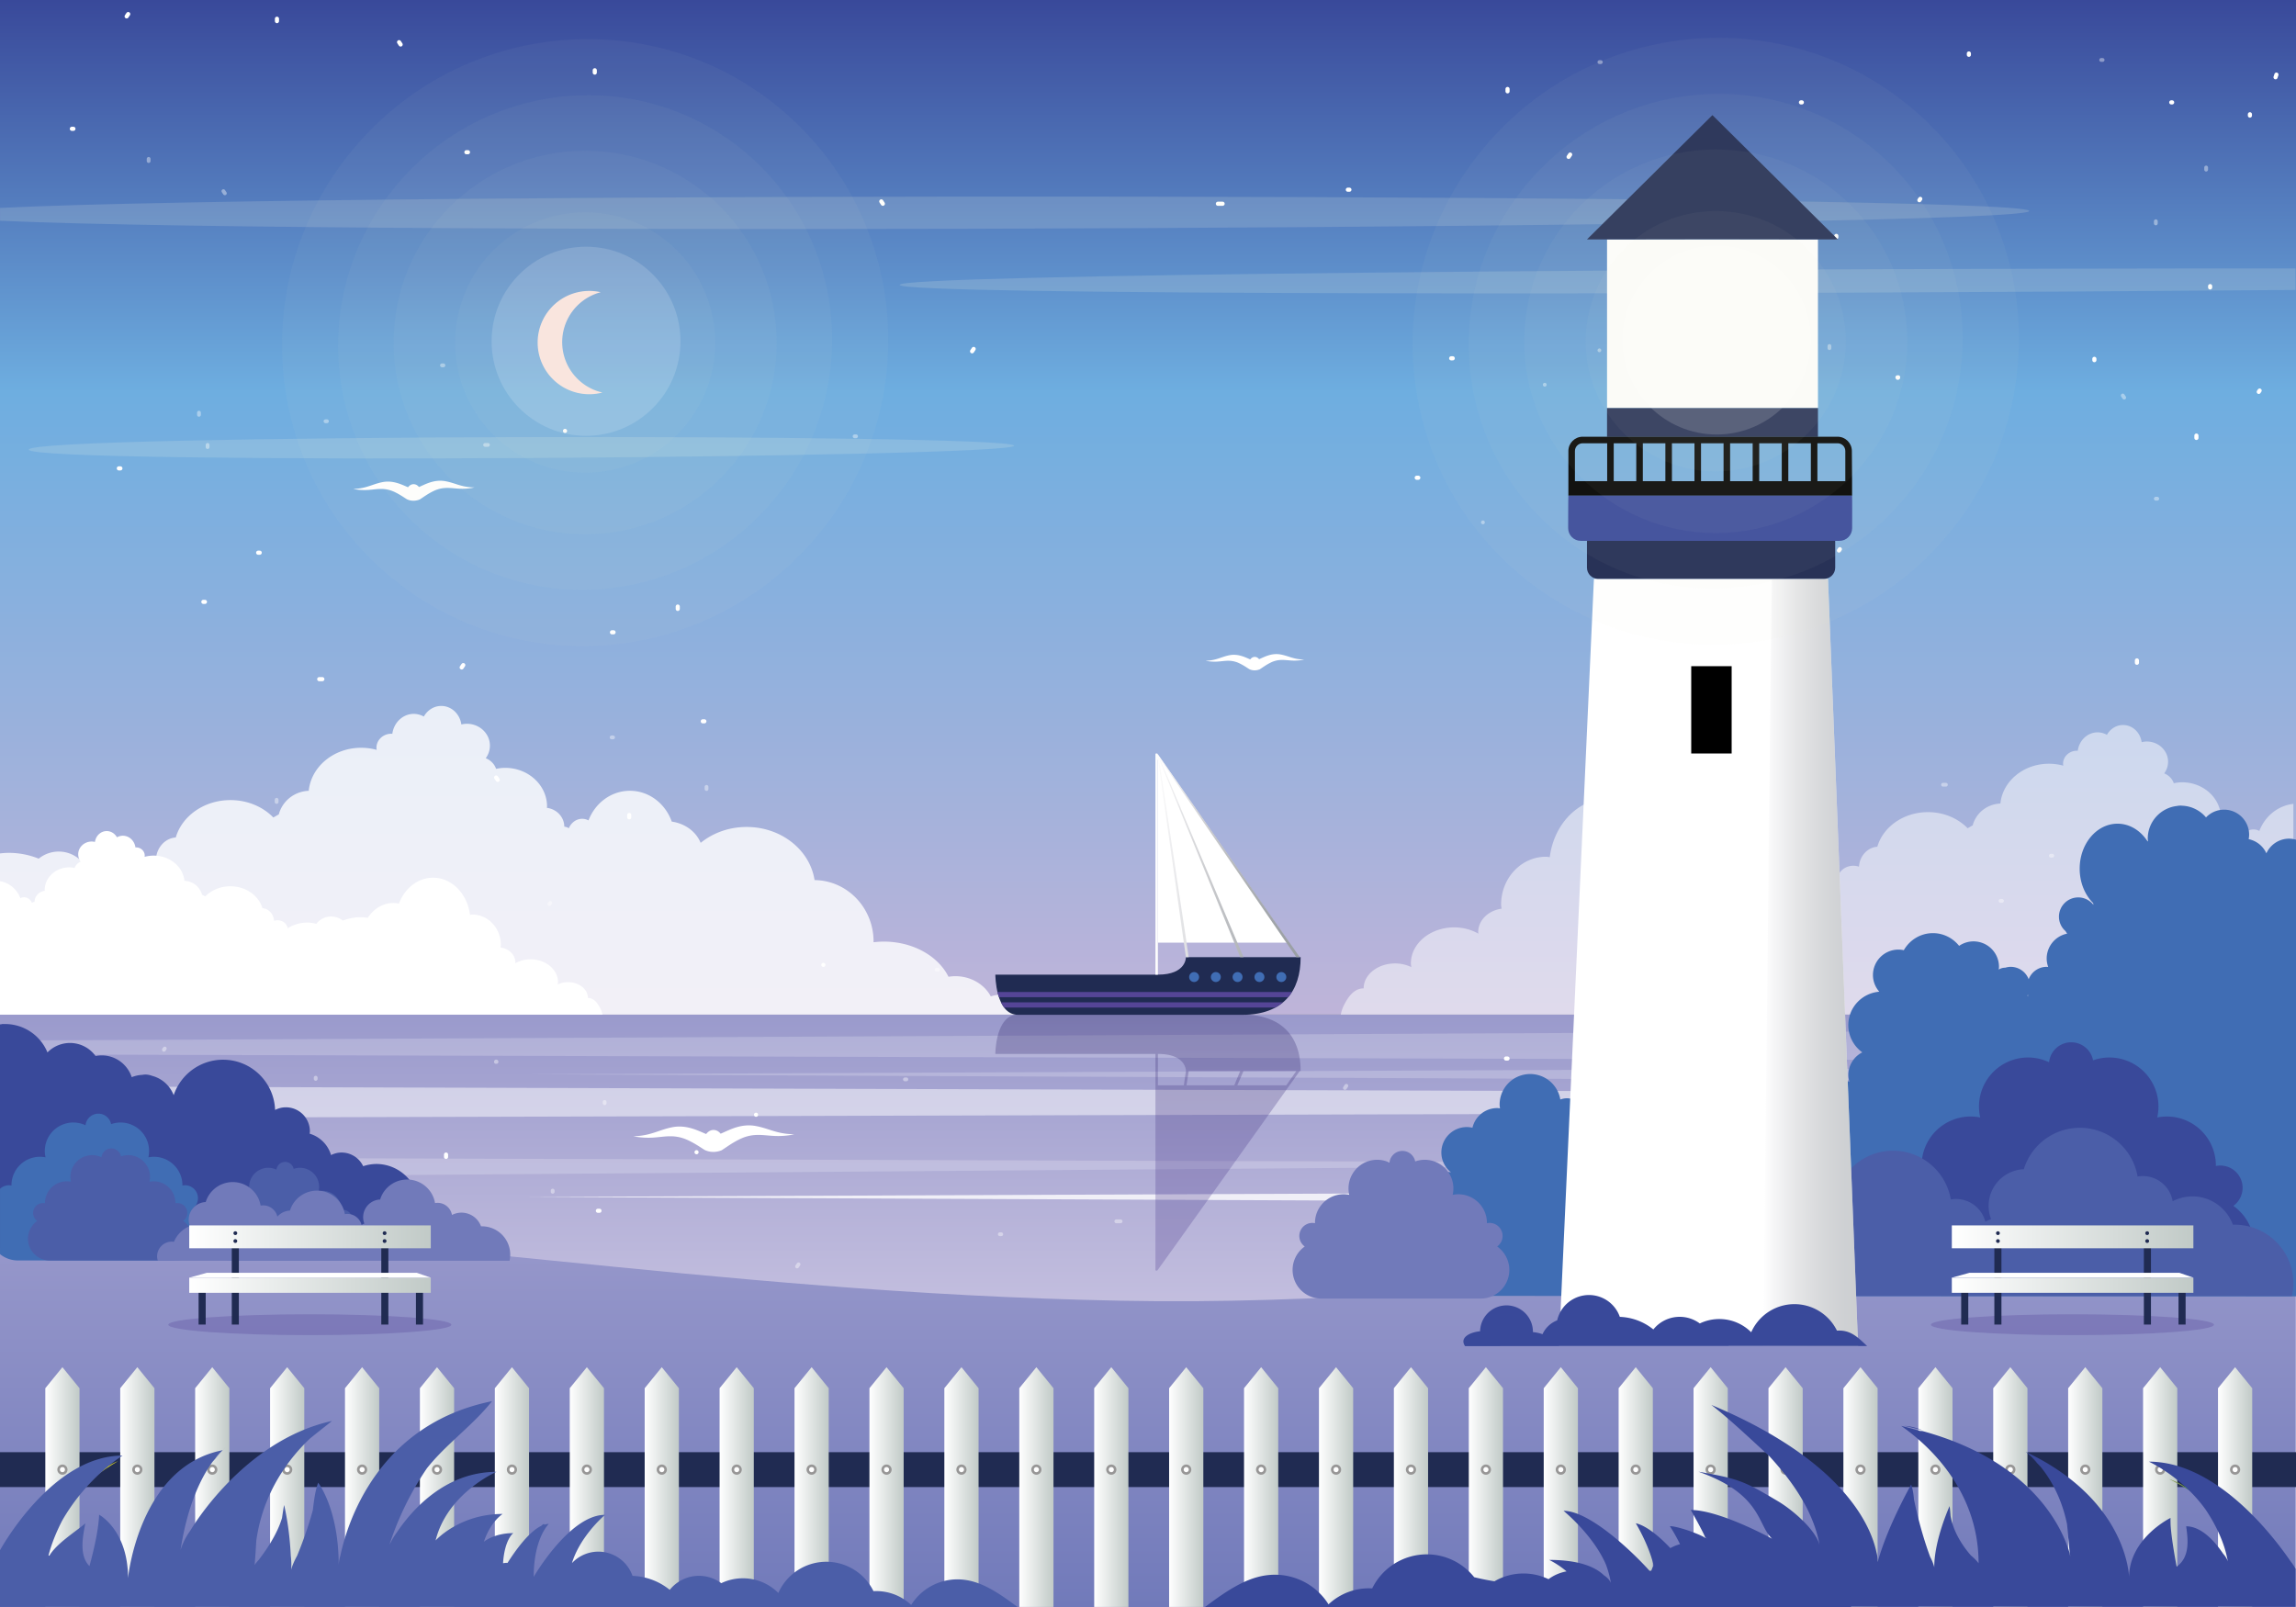<svg version="1.1" id="Layer" xmlns="http://www.w3.org/2000/svg" x="0" y="0" viewBox="0 0 335.986 235.19" enable-background="new 0 0 335.986 235.19" xml:space="preserve"><rect x="0" y="0" width="335.986" height="235.19" fill="#808080" stroke="none"/><switch><g><linearGradient id="SVGID_1_" gradientUnits="userSpaceOnUse" x1="168.204" y1="216.373" x2="168.204" y2="129.669" gradientTransform="rotate(180 168.177 182.43)"><stop offset="0" stop-color="#9a9acc"/><stop offset="1" stop-color="#eee4f2"/></linearGradient><path fill-rule="evenodd" clip-rule="evenodd" fill="url(#SVGID_1_)" d="M-.053 148.486h336.407v86.703H-.053z"/><linearGradient id="SVGID_2_" gradientUnits="userSpaceOnUse" x1="168.15" y1="148.486" x2="168.15" y2="0"><stop offset="0" stop-color="#bfb4d9"/><stop offset=".613" stop-color="#6eaee0"/><stop offset="1" stop-color="#39499a"/></linearGradient><path fill-rule="evenodd" clip-rule="evenodd" fill="url(#SVGID_2_)" d="M-.053 0h336.407v148.486H-.053z"/><g fill="none" stroke="#FFF" stroke-linecap="round" stroke-linejoin="round" stroke-miterlimit="10"><path d="M288.116 8.018v-.193m-7.112 21.281l-.129.193m-17.201-14.316h-.129m5.173 19.733v-.193m8.946 20.707c-.011.094.121.087.106-.006m-17.329-6.578v.193m8.665 31.729l.129-.193m37.245-27.666v-.193m24.055 4.836l.129-.193m-7.242-15.284v.193m5.819-25.151v-.193m3.751-5.417l.129-.387m3.233 7.739v-.193m-18.493-3.483h-.129m3.681 49.11v-.343m-8.706 33.247v-.343m-7.79 60.666h-.229m-18.558 8.911h.229m-7.331-12.682h.458m44.218 0v-.343m1.375 5.142v.343m-3.895 35.302l-.229-.343m12.142 5.142v.343M220.606 154.92h-.229m23.827-55.867v-.343m15.121 8.226h-.229M229.77 22.621l-.229.343m-8.935-9.597v-.343m-8.019 39.416h-.229m-5.04 17.48h.229m-29.326-40.101h.687m18.558-2.057h-.229m-54.986 23.65l.229-.343m-13.517-21.593l.229.343M99.179 89.114v-.343m-9.393 3.77h-.229m13.288 13.024h.229m-10.997 14.053v-.343m9.851 49.355c-.189 0-.189 0 0 0m8.706-5.484c-.189 0-.189 0 0 0m9.852-21.935c0-.283 0-.283 0 0m-18.787 73.347h.229m-14.433-37.359h.229m-22.453-7.883v-.343M21.741 214.9h.229m-8.706-25.705v-.343m-8.019 8.569v.343m13.288-36.332l-.229-.343m-5.04-16.108h-.229m33.679-45.585h.458m20.39-1.714l.229-.343m4.812 16.452l.229.343M29.76 88.085h.229m7.789-7.197h.229M17.388 68.549h.229m65.066-5.484c0-.283 0-.283 0 0M68.25 22.278h.229m18.557-11.996v.343M58.398 6.17l.229.343M40.528 3.085v-.343M10.744 18.851h-.229m8.018-16.452l.229-.343" stroke-width=".606"/><path d="M63.062 198.764v.178m6.532-19.544l.119-.178m15.795 13.148h.119m-4.75-18.122v.178m-8.216-19.017c.01-.087-.111-.08-.097.005m15.913 6.041v-.178m-7.957-29.138l-.119.178m-34.204 25.407v.178m-22.09-4.442l-.119.178m6.651 14.036v-.178m-5.344 23.097v.178m-3.445 4.975l-.119.355m-2.968-7.107v.178m16.983 3.198h.119m-3.381-45.101v.315m7.995-30.532v.315m7.154-55.712h.21m17.043-8.184h-.21m6.732 11.646h-.421m-40.607 0v.315m-1.263-4.721v-.315m3.577-32.42l.21.315m-11.151-4.722v-.315M125.06 63.856h.21m-21.881 51.306v.315m-13.887-7.555h.21m26.932 77.431l.21-.315m8.206 8.814v.315m7.364-36.198h.21m4.629-16.053h-.21m26.931 36.827h-.631m-17.042 1.889h.21m50.496-21.719l-.21.315m12.413 19.83l-.21-.315m27.563-54.453v.315m8.626-3.463h.21m-12.203-11.961h-.21m10.099-12.905v.315m-9.047-45.325c.173 0 .173 0 0 0m-7.995 5.036c.173 0 .173 0 0 0m-9.048 20.145c0 .259 0 .259 0 0m17.253-67.359h-.21m13.255 34.309h-.21m20.619 7.239v.315m39.976-42.178h-.21m7.995 23.607v.315m7.364-7.869v-.315m-12.203 33.365l.21.315m4.629 14.793h.21m-30.929 41.863h-.421m-18.725 1.574l-.21.315m-4.419-15.109l-.21-.315m39.555 23.922h-.21m-7.154 6.61h-.21m18.936 11.331h-.21m-59.755 5.037c0 .259 0 .259 0 0m13.256 37.456h-.21m-17.043 11.017v-.315m26.3 4.092l-.21-.315m16.621 3.147v.315m27.352-14.793h.21m-7.363 15.108l-.21.315" opacity=".4" stroke-width=".556"/></g><g opacity=".5"><path opacity=".3" d="M148.384 65.204c1.524 1.805-144.148 2.868-144.18.602-.032-2.266 142.657-2.407 144.18-.602zM.005 30.433v1.875c50.443 2.297 298.315 1.046 296.942-1.451-1.372-2.495-246.786-2.89-296.942-.424zm335.917 8.852c-89.143-.019-204.28.86-204.267 2.407.013 1.539 115.134 1.481 204.267.743v-3.15z" fill="#FEFBE3"/></g><path opacity=".5" fill="#FFF" d="M335.604 148.486v-30.837c-2.262.249-4.156 1.803-4.984 3.96a1.816 1.816 0 00-.847-.217c-.809 0-1.499.526-1.82 1.282a1.25 1.25 0 00-.609-.212c-.009-1.312-1.033-2.384-2.36-2.553.003-.062.021-.122.021-.182 0-2.89-2.541-5.234-5.671-5.234-.425 0-.835.05-1.232.134-.215-.642-.727-1.167-1.4-1.44a2.881 2.881 0 00.565-1.701c0-1.635-1.395-2.964-3.12-2.964-.255 0-.502.04-.746.095-.202-1.42-1.339-2.51-2.724-2.51-1.006 0-1.874.581-2.361 1.437a2.822 2.822 0 00-1.352-.363c-1.495 0-2.715 1.18-2.914 2.704-.044-.003-.084-.013-.13-.013-1.114 0-2.02.851-2.02 1.902 0 .095.019.189.036.284a7.974 7.974 0 00-2.11-.284c-3.718 0-6.774 2.564-7.098 5.828-1.959.074-3.575 1.399-4.054 3.19l-.739.424c-1.404-1.443-3.483-2.357-5.808-2.357-3.57 0-6.562 2.155-7.408 5.062-1.442.105-2.585 1.35-2.684 2.921a2.646 2.646 0 00-.811-.135c-1.201 0-2.186.803-2.333 1.842a8.365 8.365 0 00-4.49-1.308c-.736 0-1.448.104-2.13.282a4.252 4.252 0 00-3.418-1.692 4.292 4.292 0 00-2.699.96 10.82 10.82 0 00-4.055-.785c-.577 0-1.144.054-1.696.135-1.374-2.079-3.51-3.421-5.907-3.421-.442 0-.871.055-1.291.144-1.342-3.529-4.368-5.99-7.893-5.99-4.336 0-7.919 3.723-8.526 8.573-.186-.013-.363-.061-.553-.061-3.626 0-6.567 3.131-6.567 6.988 0 .209.042.409.061.614-1.935.266-3.415 1.701-3.415 3.441 0 .074.021.142.028.212a7.191 7.191 0 00-3.553-.914c-3.491 0-6.325 2.36-6.325 5.274 0 .183.044.355.064.535a5.484 5.484 0 00-2.364-.535c-2.549 0-4.611 1.633-4.611 3.65-1.391 0-2.243 1.214-2.842 2.38a4.883 4.883 0 00-.501 1.455h139.396z"/><linearGradient id="Group_1_" gradientUnits="userSpaceOnUse" x1="167.964" y1="235.19" x2="167.964" y2="176.791"><stop offset="0" stop-color="#717aba"/><stop offset="1" stop-color="#9a9acc"/></linearGradient><path id="Group_31_" fill="url(#Group_1_)" d="M163.986 190.363C102.814 189.179 55.787 179.469 0 178.971v56.218h335.927V176.79c-58.791 3.133-113.525 14.703-171.941 13.573z"/><defs><filter id="Adobe_OpacityMaskFilter" filterUnits="userSpaceOnUse" x=".283" y="150.664" width="336.071" height="4.635"><feFlood result="back" flood-color="#fff" flood-opacity="1"/><feBlend in="SourceGraphic" in2="back"/></filter></defs><mask maskUnits="userSpaceOnUse" x=".283" y="150.664" width="336.071" height="4.635" id="SVGID_3_"><g filter="url(#Adobe_OpacityMaskFilter)"><defs><filter id="Adobe_OpacityMaskFilter_1_" filterUnits="userSpaceOnUse" x=".283" y="150.664" width="336.071" height="4.635"><feFlood result="back" flood-color="#fff" flood-opacity="1"/><feBlend in="SourceGraphic" in2="back"/></filter></defs><linearGradient id="SVGID_4_" gradientUnits="userSpaceOnUse" x1="-253.59" y1="-89.956" x2="907.047" y2="-89.956" gradientTransform="translate(.86 242.938)"><stop offset=".099"/><stop offset=".2" stop-color="#2c2c2c"/><stop offset=".385" stop-color="#767676"/><stop offset=".551" stop-color="#b1b1b1"/><stop offset=".692" stop-color="#dbdbdb"/><stop offset=".802" stop-color="#f5f5f5"/><stop offset=".867" stop-color="#fff"/></linearGradient><path mask="url(#SVGID_3_)" fill="url(#SVGID_4_)" d="M336.354 150.664L.283 152.288v2.024l336.071.986z"/></g></mask><linearGradient id="SVGID_5_" gradientUnits="userSpaceOnUse" x1="-253.59" y1="-89.956" x2="907.047" y2="-89.956" gradientTransform="translate(.86 242.938)"><stop offset=".099" stop-color="#fff"/><stop offset=".867" stop-color="#fff"/></linearGradient><path opacity=".21" fill="url(#SVGID_5_)" d="M336.354 150.664L.283 152.288v2.024l336.071.986z"/><defs><filter id="Adobe_OpacityMaskFilter_2_" filterUnits="userSpaceOnUse" x=".283" y="158.992" width="336.071" height="4.635"><feFlood result="back" flood-color="#fff" flood-opacity="1"/><feBlend in="SourceGraphic" in2="back"/></filter></defs><mask maskUnits="userSpaceOnUse" x=".283" y="158.992" width="336.071" height="4.635" id="SVGID_6_"><g filter="url(#Adobe_OpacityMaskFilter_2_)"><defs><filter id="Adobe_OpacityMaskFilter_3_" filterUnits="userSpaceOnUse" x=".283" y="158.992" width="336.071" height="4.635"><feFlood result="back" flood-color="#fff" flood-opacity="1"/><feBlend in="SourceGraphic" in2="back"/></filter></defs><linearGradient id="SVGID_7_" gradientUnits="userSpaceOnUse" x1="-250.068" y1="151.747" x2="910.569" y2="151.747" gradientTransform="rotate(180 169.65 156.528)"><stop offset=".099"/><stop offset=".2" stop-color="#2c2c2c"/><stop offset=".385" stop-color="#767676"/><stop offset=".551" stop-color="#b1b1b1"/><stop offset=".692" stop-color="#dbdbdb"/><stop offset=".802" stop-color="#f5f5f5"/><stop offset=".867" stop-color="#fff"/></linearGradient><path mask="url(#SVGID_6_)" fill="url(#SVGID_7_)" d="M.283 163.627l336.071-.893v-2.739L.283 158.992z"/></g></mask><linearGradient id="SVGID_8_" gradientUnits="userSpaceOnUse" x1="-250.068" y1="151.747" x2="910.569" y2="151.747" gradientTransform="rotate(180 169.65 156.528)"><stop offset=".099" stop-color="#fff"/><stop offset=".867" stop-color="#fff"/></linearGradient><path opacity=".5" fill="url(#SVGID_8_)" d="M.283 163.627l336.071-.893v-2.739L.283 158.992z"/><defs><filter id="Adobe_OpacityMaskFilter_4_" filterUnits="userSpaceOnUse" x="0" y="169.368" width="285.869" height="3.039"><feFlood result="back" flood-color="#fff" flood-opacity="1"/><feBlend in="SourceGraphic" in2="back"/></filter></defs><mask maskUnits="userSpaceOnUse" x="0" y="169.368" width="285.869" height="3.039" id="SVGID_9_"><g filter="url(#Adobe_OpacityMaskFilter_4_)"><defs><filter id="Adobe_OpacityMaskFilter_5_" filterUnits="userSpaceOnUse" x="0" y="169.368" width="285.869" height="3.039"><feFlood result="back" flood-color="#fff" flood-opacity="1"/><feBlend in="SourceGraphic" in2="back"/></filter></defs><linearGradient id="SVGID_10_" gradientUnits="userSpaceOnUse" x1="-596.071" y1="-72.051" x2="814.798" y2="-72.051" gradientTransform="translate(.86 242.938)"><stop offset=".099"/><stop offset=".2" stop-color="#2c2c2c"/><stop offset=".385" stop-color="#767676"/><stop offset=".551" stop-color="#b1b1b1"/><stop offset=".692" stop-color="#dbdbdb"/><stop offset=".802" stop-color="#f5f5f5"/><stop offset=".867" stop-color="#fff"/></linearGradient><path mask="url(#SVGID_9_)" fill="url(#SVGID_10_)" d="M0 169.368v3.038l285.869-2.151z"/></g></mask><linearGradient id="SVGID_11_" gradientUnits="userSpaceOnUse" x1="-596.071" y1="-72.051" x2="814.798" y2="-72.051" gradientTransform="translate(.86 242.938)"><stop offset=".099" stop-color="#fff"/><stop offset=".867" stop-color="#fff"/></linearGradient><path opacity=".21" fill="url(#SVGID_11_)" d="M0 169.368v3.038l285.869-2.151z"/><defs><filter id="Adobe_OpacityMaskFilter_6_" filterUnits="userSpaceOnUse" x="77.227" y="156.134" width="258.721" height="2.238"><feFlood result="back" flood-color="#fff" flood-opacity="1"/><feBlend in="SourceGraphic" in2="back"/></filter></defs><mask maskUnits="userSpaceOnUse" x="77.227" y="156.134" width="258.721" height="2.238" id="SVGID_12_"><g filter="url(#Adobe_OpacityMaskFilter_6_)"><defs><filter id="Adobe_OpacityMaskFilter_7_" filterUnits="userSpaceOnUse" x="77.227" y="156.134" width="258.721" height="2.238"><feFlood result="back" flood-color="#fff" flood-opacity="1"/><feBlend in="SourceGraphic" in2="back"/></filter></defs><linearGradient id="SVGID_13_" gradientUnits="userSpaceOnUse" x1="-528.741" y1="168.953" x2="748.145" y2="168.953" gradientTransform="rotate(180 172.947 163.103)"><stop offset=".099"/><stop offset=".2" stop-color="#2c2c2c"/><stop offset=".385" stop-color="#767676"/><stop offset=".551" stop-color="#b1b1b1"/><stop offset=".692" stop-color="#dbdbdb"/><stop offset=".802" stop-color="#f5f5f5"/><stop offset=".867" stop-color="#fff"/></linearGradient><path mask="url(#SVGID_12_)" fill="url(#SVGID_13_)" d="M335.948 158.371v-2.237l-258.721 1.091z"/></g></mask><linearGradient id="SVGID_14_" gradientUnits="userSpaceOnUse" x1="-528.741" y1="168.953" x2="748.145" y2="168.953" gradientTransform="rotate(180 172.947 163.103)"><stop offset=".099" stop-color="#fff"/><stop offset=".867" stop-color="#fff"/></linearGradient><path opacity=".21" fill="url(#SVGID_14_)" d="M335.948 158.371v-2.237l-258.721 1.091z"/><defs><filter id="Adobe_OpacityMaskFilter_8_" filterUnits="userSpaceOnUse" x="77.227" y="174.091" width="258.721" height="2.238"><feFlood result="back" flood-color="#fff" flood-opacity="1"/><feBlend in="SourceGraphic" in2="back"/></filter></defs><mask maskUnits="userSpaceOnUse" x="77.227" y="174.091" width="258.721" height="2.238" id="SVGID_15_"><g filter="url(#Adobe_OpacityMaskFilter_8_)"><defs><filter id="Adobe_OpacityMaskFilter_9_" filterUnits="userSpaceOnUse" x="77.227" y="174.091" width="258.721" height="2.238"><feFlood result="back" flood-color="#fff" flood-opacity="1"/><feBlend in="SourceGraphic" in2="back"/></filter></defs><linearGradient id="SVGID_16_" gradientUnits="userSpaceOnUse" x1="-528.741" y1="150.996" x2="748.145" y2="150.996" gradientTransform="rotate(180 172.947 163.103)"><stop offset=".099"/><stop offset=".2" stop-color="#2c2c2c"/><stop offset=".385" stop-color="#767676"/><stop offset=".551" stop-color="#b1b1b1"/><stop offset=".692" stop-color="#dbdbdb"/><stop offset=".802" stop-color="#f5f5f5"/><stop offset=".867" stop-color="#fff"/></linearGradient><path mask="url(#SVGID_15_)" fill="url(#SVGID_16_)" d="M335.948 176.329v-2.238l-258.721 1.091z"/></g></mask><linearGradient id="SVGID_17_" gradientUnits="userSpaceOnUse" x1="-528.741" y1="150.996" x2="748.145" y2="150.996" gradientTransform="rotate(180 172.947 163.103)"><stop offset=".099" stop-color="#fff"/><stop offset=".867" stop-color="#fff"/></linearGradient><path opacity=".8" fill="url(#SVGID_17_)" d="M335.948 176.329v-2.238l-258.721 1.091z"/><path fill="#406DB4" d="M210.203 184.184c.062 0 .12-.015.181-.018a4.407 4.407 0 00-.181 1.189c0 2.055 1.401 3.767 3.295 4.276l-.024.024 122.881.074V122.98c-.062-.008-.123-.017-.185-.024a3.622 3.622 0 00-1.191-.215 3.66 3.66 0 00-3.327 2.145 3.664 3.664 0 00-2.591-2.071c.038-.213.066-.429.066-.653a3.665 3.665 0 00-3.665-3.665 3.647 3.647 0 00-2.643 1.136 4.804 4.804 0 00-3.485-1.714c-.042-.004-.085-.01-.126-.013-.025 0-.048-.007-.073-.007-.024 0-.047.007-.071.007a1.94 1.94 0 00-.448.045c-2.427.262-4.323 2.293-4.323 4.79 0 .1.023.193.029.291l-.042.13c-1.012-1.584-2.608-2.612-4.41-2.612-3.059 0-5.539 2.949-5.539 6.587 0 2.018.765 3.822 1.967 5.03.019.089.033.177.046.265a2.812 2.812 0 00-2.219-1.094 2.827 2.827 0 00-2.827 2.827c0 .845.379 1.596.967 2.114.07.12.147.24.233.363a3.725 3.725 0 00-2.997 3.652c0 .433.088.842.224 1.228-.075-.006-.147-.023-.224-.023a2.823 2.823 0 00-2.633 1.816 2.823 2.823 0 00-2.633-1.816 2.79 2.79 0 00-.79.126 1.789 1.789 0 00-.963.274c.014-.133.04-.263.04-.4a3.725 3.725 0 00-3.725-3.725c-.783 0-1.508.244-2.107.656-.904-1.126-2.275-1.862-3.831-1.862-1.834 0-3.415 1.013-4.265 2.498a3.735 3.735 0 00-.79-.088 3.725 3.725 0 00-3.725 3.725c0 .937.357 1.782.928 2.437-2.534.205-4.534 2.303-4.534 4.891a4.91 4.91 0 002.049 3.985 3.712 3.712 0 00-2.044 3.307c0 .343.061.669.148.984a2.803 2.803 0 00-.776-.121c-.538 0-1.037.159-1.465.42a3.711 3.711 0 00-2.637-2.937c-.068-.035-.123-.067-.196-.103a1.361 1.361 0 00-.407-.016c-.14-.016-.278-.042-.422-.042-.472 0-.919.097-1.335.257a2.817 2.817 0 00-2.683-1.979c-.355 0-.691.073-1.003.192a4.477 4.477 0 00-4.364-3.498c-2.273 0-4.13 1.699-4.421 3.892a3.68 3.68 0 00-.973-.145 3.725 3.725 0 00-3.725 3.725c0 .344.062.671.149.987a3.715 3.715 0 00-1.719 3.131c0 .942.361 1.792.938 2.448a3.725 3.725 0 00-1.044 1.228c-.25.28-.396.636-.377 1.034-.018.095-.019.196-.03.294a2.818 2.818 0 00-1.996-.826c-.435 0-.842.106-1.21.281.16-.397.253-.828.253-1.282a3.42 3.42 0 00-2.948-3.381c-.813-.176-1.677-.037-2.256.459l-.052.028a2.82 2.82 0 00-2.545-1.617c-.798 0-1.516.333-2.03.865-.349-.483-.812-.719-1.289-.75a2.784 2.784 0 00-.757-.115c-.344 0-.67.071-.975.183a4.473 4.473 0 00-8.884.76c0 .182.033.355.054.532-.136-.015-.268-.041-.408-.041a3.72 3.72 0 00-3.62 2.879 3.683 3.683 0 00-.826-.099 3.725 3.725 0 00-3.725 3.725c0 1.178.558 2.216 1.412 2.899-.122-.012-.239-.037-.364-.037a3.725 3.725 0 00-3.725 3.725c0 .648.18 1.248.471 1.779a3.724 3.724 0 00-2.24 3.414 3.728 3.728 0 003.727 3.729zm86.57-38.635c-.004.112-.02.209-.019.327-.015-.064-.035-.131-.052-.196.024-.044.05-.086.071-.131z"/><path id="XMLID_17_" fill="#717ABA" d="M219.089 182.429a1.905 1.905 0 00-1.497-3.412l.001-.038a4.193 4.193 0 00-5.014-4.112 4.193 4.193 0 00-5.486-4.888 1.906 1.906 0 00-3.765.165 4.193 4.193 0 00-5.887 4.723 4.194 4.194 0 00-5.014 4.112l.001.038a1.905 1.905 0 00-1.497 3.412 4.193 4.193 0 002.414 7.621h23.331a4.193 4.193 0 002.413-7.621z"/><path fill="#FFF" d="M-.174 148.486v-19.541c1.434.158 2.634 1.143 3.158 2.509.165-.086.345-.138.537-.138.512 0 .95.334 1.153.812a.795.795 0 01.386-.135c.006-.831.655-1.511 1.495-1.618-.002-.039-.014-.077-.014-.116 0-1.831 1.61-3.316 3.593-3.316.269 0 .529.032.781.085.136-.407.461-.739.887-.912a1.823 1.823 0 01-.358-1.078c0-1.036.884-1.878 1.977-1.878.162 0 .318.025.472.06.128-.9.848-1.59 1.726-1.59.637 0 1.188.368 1.496.911.259-.141.547-.23.857-.23.947 0 1.72.748 1.847 1.713.028-.002.053-.008.082-.008.706 0 1.28.539 1.28 1.205 0 .06-.012.12-.023.18.424-.116.87-.18 1.337-.18 2.356 0 4.293 1.625 4.498 3.693a2.75 2.75 0 012.569 2.021l.468.269c.89-.914 2.207-1.494 3.68-1.494 2.262 0 4.158 1.365 4.694 3.208.914.067 1.638.855 1.701 1.851.159-.051.333-.085.514-.085.761 0 1.385.509 1.478 1.167a5.3 5.3 0 012.845-.829c.466 0 .918.066 1.35.179a2.72 2.72 0 013.876-.464 6.864 6.864 0 013.644-.411c.87-1.317 2.224-2.168 3.743-2.168.28 0 .552.035.818.091.85-2.236 2.768-3.796 5.001-3.796 2.747 0 5.018 2.359 5.403 5.433.118-.008.23-.039.351-.039 2.298 0 4.161 1.984 4.161 4.428 0 .132-.026.259-.039.389 1.226.169 2.164 1.078 2.164 2.18 0 .047-.014.09-.018.135a4.553 4.553 0 012.251-.579c2.212 0 4.008 1.496 4.008 3.342 0 .116-.028.225-.041.339.439-.21.949-.339 1.498-.339 1.615 0 2.922 1.035 2.922 2.313.881 0 1.422.769 1.801 1.508.178.347.274.65.318.922H-.174z"/><path id="XMLID_15_" fill="#39499A" d="M326.819 176.486a3.26 3.26 0 00-2.56-5.838l.002-.066a7.175 7.175 0 00-8.58-7.037 7.175 7.175 0 00-9.389-8.364 3.26 3.26 0 00-6.442.282 7.175 7.175 0 00-10.073 8.082 7.175 7.175 0 00-8.58 7.037l.002.066a3.26 3.26 0 00-2.561 5.838 7.175 7.175 0 004.13 13.04h39.919a7.175 7.175 0 004.132-13.04z"/><path fill="#4B5EA8" d="M228.771 189.684h106.622c.207-.93.271-1.907.148-2.906-.546-4.445-4.397-7.675-8.79-7.534-.985-2.695-3.719-4.466-6.69-4.101a6.338 6.338 0 00-2.122.66 4.431 4.431 0 00-4.914-3.648c-.076.009-.145.017-.218.038-.768-4.491-4.924-7.633-9.501-7.072a8.57 8.57 0 00-7.15 5.997c-.135.012-.288.018-.422.034a5.38 5.38 0 00-4.691 5.993c.054.445.168.865.324 1.273a8.764 8.764 0 00-.841.384 4.43 4.43 0 00-4.836-3.29c-.075.009-.144.017-.219.037a8.573 8.573 0 00-16.65-1.074c-.135.01-.289.018-.422.034a5.378 5.378 0 00-3.392 1.798 4.426 4.426 0 00-4.856-3.383c-.075.009-.144.017-.219.036-.767-4.49-4.924-7.633-9.5-7.07a8.568 8.568 0 00-7.15 5.996c-.134.012-.288.019-.422.035a5.38 5.38 0 00-4.691 5.993c.055.444.17.865.325 1.273a8.614 8.614 0 00-4.839 4.756 4.211 4.211 0 00-1.204-.021 4.454 4.454 0 00-3.868 4.956c.036.28.104.547.188.806z"/><path fill="#FFF" d="M267.501 84.719h-34.255l-5.114 112.275h-.283 44.056z"/><path d="M247.487 97.498h5.915v12.777h-5.915z"/><path fill="#202B52" d="M235.167 59.715h30.864v4.218h-30.864z"/><path fill="#FFF" d="M235.167 35.041h30.864v24.651h-30.864z"/><g opacity=".5"><linearGradient id="SVGID_18_" gradientUnits="userSpaceOnUse" x1="258.012" y1="140.857" x2="271.905" y2="140.857"><stop offset="0" stop-color="#fff"/><stop offset=".095" stop-color="#f0f0f2"/><stop offset=".371" stop-color="#cacbce"/><stop offset=".623" stop-color="#afb2b6"/><stop offset=".841" stop-color="#9fa3a8"/><stop offset="1" stop-color="#999ea3"/></linearGradient><path fill="url(#SVGID_18_)" d="M258.012 196.994h13.893l-4.404-112.275-8.226.047z"/></g><path fill="#202B52" d="M266.914 77.654H233.87c-.905 0-1.641.735-1.641 1.64v3.783c0 .905.736 1.64 1.641 1.64h33.044c.905 0 1.641-.735 1.641-1.64v-3.783c0-.905-.736-1.64-1.641-1.64z"/><path d="M270.993 66.005c0-1.153-.937-2.09-2.089-2.09H231.6c-1.152 0-2.09.938-2.09 2.09v6.539h41.514v-2.12l-.031-4.419zm-6.001-1.131v5.551h-3.299v-5.551h3.299zm-4.258 0v5.551h-3.299v-5.551h3.299zm-4.258 0v5.551h-3.299v-5.551h3.299zm-4.258 0v5.551h-3.299v-5.551h3.299zm-4.257 0v5.551h-3.299v-5.551h3.299zm-4.258 0v5.551h-3.299v-5.551h3.299zm-4.258 0v5.551h-3.299v-5.551h3.299zm-8.976 1.131c0-.624.508-1.131 1.131-1.131h3.587v5.551h-4.719v-4.42zm35.482 4.419v-5.551h2.954c.622 0 1.129.508 1.129 1.131v4.419h-4.083z"/><path fill="#39499A" d="M271.024 72.544H229.51c-.029.131-.032 4.759-.032 4.759 0 1.021.83 1.851 1.851 1.851h37.854c1.021 0 1.851-.83 1.851-1.851-.001 0 .02-4.628-.01-4.759z"/><path fill="#202B52" d="M250.589 16.849l-18.36 18.192 18.36-.029 18.359.029zM-.053 212.532h336.408v5.106H-.053z"/><linearGradient id="SVGID_19_" gradientUnits="userSpaceOnUse" x1="105.303" y1="217.638" x2="110.309" y2="217.638"><stop offset="0" stop-color="#fff"/><stop offset="1" stop-color="#c1cac7"/></linearGradient><path fill="url(#SVGID_19_)" d="M110.309 235.184h-5.006v-32.013l2.503-3.079 2.503 3.079z"/><linearGradient id="SVGID_20_" gradientUnits="userSpaceOnUse" x1="94.34" y1="217.638" x2="99.346" y2="217.638"><stop offset="0" stop-color="#fff"/><stop offset="1" stop-color="#c1cac7"/></linearGradient><path fill="url(#SVGID_20_)" d="M99.346 235.184H94.34v-32.013l2.503-3.079 2.503 3.079z"/><linearGradient id="SVGID_21_" gradientUnits="userSpaceOnUse" x1="83.376" y1="217.638" x2="88.382" y2="217.638"><stop offset="0" stop-color="#fff"/><stop offset="1" stop-color="#c1cac7"/></linearGradient><path fill="url(#SVGID_21_)" d="M88.382 235.184h-5.006v-32.013l2.503-3.079 2.503 3.079z"/><linearGradient id="SVGID_22_" gradientUnits="userSpaceOnUse" x1="72.413" y1="217.638" x2="77.419" y2="217.638"><stop offset="0" stop-color="#fff"/><stop offset="1" stop-color="#c1cac7"/></linearGradient><path fill="url(#SVGID_22_)" d="M77.419 235.184h-5.006v-32.013l2.503-3.079 2.503 3.079z"/><linearGradient id="SVGID_23_" gradientUnits="userSpaceOnUse" x1="61.449" y1="217.638" x2="66.455" y2="217.638"><stop offset="0" stop-color="#fff"/><stop offset="1" stop-color="#c1cac7"/></linearGradient><path fill="url(#SVGID_23_)" d="M66.455 235.184h-5.006v-32.013l2.503-3.079 2.503 3.079z"/><linearGradient id="SVGID_24_" gradientUnits="userSpaceOnUse" x1="50.486" y1="217.638" x2="55.492" y2="217.638"><stop offset="0" stop-color="#fff"/><stop offset="1" stop-color="#c1cac7"/></linearGradient><path fill="url(#SVGID_24_)" d="M55.492 235.184h-5.006v-32.013l2.503-3.079 2.503 3.079z"/><linearGradient id="SVGID_25_" gradientUnits="userSpaceOnUse" x1="39.522" y1="217.638" x2="44.528" y2="217.638"><stop offset="0" stop-color="#fff"/><stop offset="1" stop-color="#c1cac7"/></linearGradient><path fill="url(#SVGID_25_)" d="M44.528 235.184h-5.006v-32.013l2.503-3.079 2.503 3.079z"/><linearGradient id="SVGID_26_" gradientUnits="userSpaceOnUse" x1="28.559" y1="217.638" x2="33.565" y2="217.638"><stop offset="0" stop-color="#fff"/><stop offset="1" stop-color="#c1cac7"/></linearGradient><path fill="url(#SVGID_26_)" d="M33.565 235.184h-5.006v-32.013l2.503-3.079 2.503 3.079z"/><linearGradient id="SVGID_27_" gradientUnits="userSpaceOnUse" x1="17.595" y1="217.638" x2="22.601" y2="217.638"><stop offset="0" stop-color="#fff"/><stop offset="1" stop-color="#c1cac7"/></linearGradient><path fill="url(#SVGID_27_)" d="M22.601 235.184h-5.006v-32.013l2.503-3.079 2.503 3.079z"/><linearGradient id="SVGID_28_" gradientUnits="userSpaceOnUse" x1="6.632" y1="217.638" x2="11.638" y2="217.638"><stop offset="0" stop-color="#fff"/><stop offset="1" stop-color="#c1cac7"/></linearGradient><path fill="url(#SVGID_28_)" d="M11.638 235.184H6.632v-32.013l2.503-3.079 2.503 3.079z"/><linearGradient id="SVGID_29_" gradientUnits="userSpaceOnUse" x1="116.266" y1="217.638" x2="121.273" y2="217.638"><stop offset="0" stop-color="#fff"/><stop offset="1" stop-color="#c1cac7"/></linearGradient><path fill="url(#SVGID_29_)" d="M121.273 235.184h-5.007v-32.013l2.504-3.079 2.503 3.079z"/><linearGradient id="SVGID_30_" gradientUnits="userSpaceOnUse" x1="127.23" y1="217.638" x2="132.236" y2="217.638"><stop offset="0" stop-color="#fff"/><stop offset="1" stop-color="#c1cac7"/></linearGradient><path fill="url(#SVGID_30_)" d="M132.236 235.184h-5.006v-32.013l2.503-3.079 2.503 3.079z"/><linearGradient id="SVGID_31_" gradientUnits="userSpaceOnUse" x1="138.194" y1="217.638" x2="143.2" y2="217.638"><stop offset="0" stop-color="#fff"/><stop offset="1" stop-color="#c1cac7"/></linearGradient><path fill="url(#SVGID_31_)" d="M143.2 235.184h-5.007v-32.013l2.504-3.079 2.503 3.079z"/><linearGradient id="SVGID_32_" gradientUnits="userSpaceOnUse" x1="149.157" y1="217.638" x2="154.163" y2="217.638"><stop offset="0" stop-color="#fff"/><stop offset="1" stop-color="#c1cac7"/></linearGradient><path fill="url(#SVGID_32_)" d="M154.163 235.184h-5.006v-32.013l2.503-3.079 2.503 3.079z"/><linearGradient id="SVGID_33_" gradientUnits="userSpaceOnUse" x1="160.12" y1="217.638" x2="165.127" y2="217.638"><stop offset="0" stop-color="#fff"/><stop offset="1" stop-color="#c1cac7"/></linearGradient><path fill="url(#SVGID_33_)" d="M165.127 235.184h-5.007v-32.013l2.503-3.079 2.504 3.079z"/><linearGradient id="SVGID_34_" gradientUnits="userSpaceOnUse" x1="171.084" y1="217.638" x2="176.09" y2="217.638"><stop offset="0" stop-color="#fff"/><stop offset="1" stop-color="#c1cac7"/></linearGradient><path fill="url(#SVGID_34_)" d="M176.09 235.184h-5.006v-32.013l2.503-3.079 2.503 3.079z"/><linearGradient id="SVGID_35_" gradientUnits="userSpaceOnUse" x1="182.047" y1="217.638" x2="187.054" y2="217.638"><stop offset="0" stop-color="#fff"/><stop offset="1" stop-color="#c1cac7"/></linearGradient><path fill="url(#SVGID_35_)" d="M187.053 235.184h-5.006v-32.013l2.503-3.079 2.503 3.079z"/><linearGradient id="SVGID_36_" gradientUnits="userSpaceOnUse" x1="193.011" y1="217.638" x2="198.017" y2="217.638"><stop offset="0" stop-color="#fff"/><stop offset="1" stop-color="#c1cac7"/></linearGradient><path fill="url(#SVGID_36_)" d="M198.017 235.184h-5.006v-32.013l2.503-3.079 2.503 3.079z"/><linearGradient id="SVGID_37_" gradientUnits="userSpaceOnUse" x1="203.974" y1="217.638" x2="208.981" y2="217.638"><stop offset="0" stop-color="#fff"/><stop offset="1" stop-color="#c1cac7"/></linearGradient><path fill="url(#SVGID_37_)" d="M208.98 235.184h-5.006v-32.013l2.503-3.079 2.503 3.079z"/><linearGradient id="SVGID_38_" gradientUnits="userSpaceOnUse" x1="214.938" y1="217.638" x2="219.944" y2="217.638"><stop offset="0" stop-color="#fff"/><stop offset="1" stop-color="#c1cac7"/></linearGradient><path fill="url(#SVGID_38_)" d="M219.944 235.184h-5.006v-32.013l2.503-3.079 2.503 3.079z"/><linearGradient id="SVGID_39_" gradientUnits="userSpaceOnUse" x1="324.572" y1="217.638" x2="329.579" y2="217.638"><stop offset="0" stop-color="#fff"/><stop offset="1" stop-color="#c1cac7"/></linearGradient><path fill="url(#SVGID_39_)" d="M329.579 235.184h-5.007v-32.013l2.504-3.079 2.503 3.079z"/><linearGradient id="SVGID_40_" gradientUnits="userSpaceOnUse" x1="313.609" y1="217.638" x2="318.615" y2="217.638"><stop offset="0" stop-color="#fff"/><stop offset="1" stop-color="#c1cac7"/></linearGradient><path fill="url(#SVGID_40_)" d="M318.615 235.184h-5.006v-32.013l2.503-3.079 2.503 3.079z"/><linearGradient id="SVGID_41_" gradientUnits="userSpaceOnUse" x1="302.646" y1="217.638" x2="307.652" y2="217.638"><stop offset="0" stop-color="#fff"/><stop offset="1" stop-color="#c1cac7"/></linearGradient><path fill="url(#SVGID_41_)" d="M307.652 235.184h-5.006v-32.013l2.503-3.079 2.503 3.079z"/><linearGradient id="SVGID_42_" gradientUnits="userSpaceOnUse" x1="291.682" y1="217.638" x2="296.688" y2="217.638"><stop offset="0" stop-color="#fff"/><stop offset="1" stop-color="#c1cac7"/></linearGradient><path fill="url(#SVGID_42_)" d="M296.688 235.184h-5.006v-32.013l2.503-3.079 2.503 3.079z"/><linearGradient id="SVGID_43_" gradientUnits="userSpaceOnUse" x1="280.719" y1="217.638" x2="285.725" y2="217.638"><stop offset="0" stop-color="#fff"/><stop offset="1" stop-color="#c1cac7"/></linearGradient><path fill="url(#SVGID_43_)" d="M285.725 235.184h-5.006v-32.013l2.503-3.079 2.503 3.079z"/><linearGradient id="SVGID_44_" gradientUnits="userSpaceOnUse" x1="269.755" y1="217.638" x2="274.761" y2="217.638"><stop offset="0" stop-color="#fff"/><stop offset="1" stop-color="#c1cac7"/></linearGradient><path fill="url(#SVGID_44_)" d="M274.761 235.184h-5.006v-32.013l2.503-3.079 2.503 3.079z"/><linearGradient id="SVGID_45_" gradientUnits="userSpaceOnUse" x1="258.792" y1="217.638" x2="263.798" y2="217.638"><stop offset="0" stop-color="#fff"/><stop offset="1" stop-color="#c1cac7"/></linearGradient><path fill="url(#SVGID_45_)" d="M263.798 235.184h-5.006v-32.013l2.503-3.079 2.503 3.079z"/><linearGradient id="SVGID_46_" gradientUnits="userSpaceOnUse" x1="247.828" y1="217.638" x2="252.834" y2="217.638"><stop offset="0" stop-color="#fff"/><stop offset="1" stop-color="#c1cac7"/></linearGradient><path fill="url(#SVGID_46_)" d="M252.834 235.184h-5.006v-32.013l2.503-3.079 2.503 3.079z"/><linearGradient id="SVGID_47_" gradientUnits="userSpaceOnUse" x1="236.865" y1="217.638" x2="241.871" y2="217.638"><stop offset="0" stop-color="#fff"/><stop offset="1" stop-color="#c1cac7"/></linearGradient><path fill="url(#SVGID_47_)" d="M241.871 235.184h-5.006v-32.013l2.503-3.079 2.503 3.079z"/><linearGradient id="SVGID_48_" gradientUnits="userSpaceOnUse" x1="225.901" y1="217.638" x2="230.907" y2="217.638"><stop offset="0" stop-color="#fff"/><stop offset="1" stop-color="#c1cac7"/></linearGradient><path fill="url(#SVGID_48_)" d="M230.907 235.184h-5.006v-32.013l2.503-3.079 2.503 3.079z"/><circle fill="#979696" cx="9.135" cy="215.085" r=".746"/><circle fill="#FFF" cx="9.135" cy="215.085" r=".373"/><circle fill="#979696" cx="20.098" cy="215.085" r=".746"/><circle fill="#FFF" cx="20.098" cy="215.085" r=".373"/><path fill="#979696" d="M31.808 215.085a.746.746 0 11-1.492 0 .746.746 0 011.492 0z"/><path fill="#FFF" d="M31.435 215.085a.373.373 0 11-.746 0 .373.373 0 01.746 0z"/><path fill="#979696" d="M42.771 215.085a.746.746 0 11-1.492 0 .746.746 0 011.492 0z"/><path fill="#FFF" d="M42.398 215.085a.373.373 0 11-.746 0 .373.373 0 01.746 0z"/><path fill="#979696" d="M53.735 215.085a.746.746 0 11-1.492 0 .746.746 0 011.492 0z"/><path fill="#FFF" d="M53.362 215.085a.373.373 0 11-.746 0 .373.373 0 01.746 0z"/><circle fill="#979696" cx="63.952" cy="215.085" r=".746"/><circle fill="#FFF" cx="63.952" cy="215.085" r=".373"/><path fill="#979696" d="M75.661 215.085a.746.746 0 11-1.492 0 .746.746 0 011.492 0z"/><circle fill="#FFF" cx="74.916" cy="215.085" r=".373"/><path fill="#979696" d="M86.625 215.085a.746.746 0 11-1.492 0 .746.746 0 011.492 0z"/><path fill="#FFF" d="M86.252 215.085a.373.373 0 11-.746 0 .373.373 0 01.746 0z"/><path fill="#979696" d="M97.589 215.085a.746.746 0 11-1.492 0 .746.746 0 011.492 0z"/><path fill="#FFF" d="M97.216 215.085a.373.373 0 11-.746 0 .373.373 0 01.746 0z"/><circle fill="#979696" cx="107.806" cy="215.085" r=".746"/><circle fill="#FFF" cx="107.806" cy="215.085" r=".373"/><path fill="#979696" d="M119.515 215.085a.746.746 0 11-1.492 0 .746.746 0 011.492 0z"/><circle fill="#FFF" cx="118.77" cy="215.085" r=".373"/><path fill="#979696" d="M130.479 215.085a.746.746 0 11-1.492 0 .746.746 0 011.492 0z"/><path fill="#FFF" d="M130.106 215.085a.373.373 0 11-.746 0 .373.373 0 01.746 0z"/><path fill="#979696" d="M141.442 215.085a.746.746 0 11-1.492 0 .746.746 0 011.492 0z"/><path fill="#FFF" d="M141.07 215.085a.373.373 0 11-.746 0 .373.373 0 01.746 0z"/><circle fill="#979696" cx="151.66" cy="215.085" r=".746"/><path fill="#FFF" d="M152.033 215.085a.373.373 0 11-.746 0 .373.373 0 01.746 0z"/><path fill="#979696" d="M163.369 215.085a.746.746 0 11-1.492 0 .746.746 0 011.492 0z"/><circle fill="#FFF" cx="162.623" cy="215.085" r=".373"/><path fill="#979696" d="M174.333 215.085a.746.746 0 11-1.492 0 .746.746 0 011.492 0z"/><path fill="#FFF" d="M173.96 215.085a.373.373 0 11-.746 0 .373.373 0 01.746 0z"/><path fill="#979696" d="M185.296 215.085a.746.746 0 11-1.492 0 .746.746 0 011.492 0z"/><path fill="#FFF" d="M184.923 215.085a.373.373 0 11-.746 0 .373.373 0 01.746 0z"/><circle fill="#979696" cx="195.514" cy="215.085" r=".746"/><circle fill="#FFF" cx="195.514" cy="215.085" r=".373"/><path fill="#979696" d="M207.223 215.085a.746.746 0 11-1.492 0 .746.746 0 011.492 0z"/><circle fill="#FFF" cx="206.477" cy="215.085" r=".373"/><path fill="#979696" d="M218.187 215.085a.746.746 0 11-1.492 0 .746.746 0 011.492 0z"/><path fill="#FFF" d="M217.814 215.085a.373.373 0 11-.746 0 .373.373 0 01.746 0z"/><path fill="#979696" d="M229.15 215.085a.746.746 0 11-1.492 0 .746.746 0 011.492 0z"/><path fill="#FFF" d="M228.777 215.085a.373.373 0 11-.746 0 .373.373 0 01.746 0z"/><circle fill="#979696" cx="239.368" cy="215.085" r=".746"/><circle fill="#FFF" cx="239.368" cy="215.085" r=".373"/><path fill="#979696" d="M251.077 215.085a.746.746 0 11-1.492 0 .746.746 0 011.492 0z"/><circle fill="#FFF" cx="250.331" cy="215.085" r=".373"/><path fill="#979696" d="M262.041 215.085a.746.746 0 11-1.492 0 .746.746 0 011.492 0z"/><path fill="#FFF" d="M261.668 215.085a.373.373 0 11-.746 0 .373.373 0 01.746 0z"/><path fill="#979696" d="M273.004 215.085a.746.746 0 11-1.492 0 .746.746 0 011.492 0z"/><path fill="#FFF" d="M272.631 215.085a.373.373 0 11-.746 0 .373.373 0 01.746 0z"/><circle fill="#979696" cx="283.222" cy="215.085" r=".746"/><circle fill="#FFF" cx="283.222" cy="215.085" r=".373"/><path fill="#979696" d="M294.931 215.085a.746.746 0 11-1.492 0 .746.746 0 011.492 0z"/><circle fill="#FFF" cx="294.185" cy="215.085" r=".373"/><path fill="#979696" d="M305.895 215.085a.746.746 0 11-1.492 0 .746.746 0 011.492 0z"/><path fill="#FFF" d="M305.522 215.085a.373.373 0 11-.746 0 .373.373 0 01.746 0z"/><path fill="#979696" d="M316.858 215.085a.746.746 0 11-1.492 0 .746.746 0 011.492 0z"/><path fill="#FFF" d="M316.485 215.085a.373.373 0 11-.746 0 .373.373 0 01.746 0z"/><circle fill="#979696" cx="327.076" cy="215.085" r=".746"/><circle fill="#FFF" cx="327.076" cy="215.085" r=".373"/><linearGradient id="SVGID_49_" gradientUnits="userSpaceOnUse" x1="319.164" y1="218.056" x2="319.298" y2="217.278"><stop offset="0" stop-color="#137a36"/><stop offset="1" stop-color="#809851"/></linearGradient><path fill="url(#SVGID_49_)" d="M321.086 218.544c-1.138-.928-2.37-1.658-3.655-2.073a46.784 46.784 0 013.655 2.073z"/><linearGradient id="SVGID_50_" gradientUnits="userSpaceOnUse" x1="15.627" y1="215.445" x2="15.385" y2="214.801"><stop offset=".011" stop-color="#989c26"/><stop offset="1" stop-color="#cfcc2d"/></linearGradient><path fill="url(#SVGID_50_)" d="M13.668 216.246c1.166-.848 2.355-1.666 3.614-2.411-1.238.472-2.461 1.323-3.614 2.411z"/><path fill="#39499A" d="M55.129 170.352c-.693 0-1.358.117-1.982.325a3.509 3.509 0 00-3.16-2c-.557 0-1.076.141-1.544.372a4.622 4.622 0 00-3.131-3.131c.011-.115.035-.226.035-.344a3.517 3.517 0 00-3.517-3.517c-.569 0-1.099.148-1.574.388-.148-4.084-3.496-7.352-7.616-7.352-3.361 0-6.208 2.176-7.225 5.193a4.629 4.629 0 00-3.133-2.826c-.486-.182-.977-.249-1.445-.15a4.64 4.64 0 00-1.559.34c-.613-1.847-2.335-3.188-4.387-3.188-.31 0-.612.033-.905.091a4.627 4.627 0 00-3.738-1.911 4.627 4.627 0 00-3.303 1.384 6.7 6.7 0 00-6.197-4.156c-.027 0-.053.004-.08.004H.666c-.134-.008-.255-.001-.382-.001v.02c-.114.008-.224.026-.337.04L0 182.658c19.196.189 54.049.227 55.129.227a6.267 6.267 0 000-12.533z"/><path fill="#406DB4" d="M28.181 176.898a1.893 1.893 0 00-1.487-3.391l.001-.038a4.168 4.168 0 00-4.984-4.088 4.168 4.168 0 00-5.454-4.858 1.894 1.894 0 00-3.743.163 4.168 4.168 0 00-5.851 4.694 4.168 4.168 0 00-4.984 4.088l.001.038a1.881 1.881 0 00-1.678.483v9.556a4.128 4.128 0 002.591.927h23.188a4.168 4.168 0 002.4-7.574z"/><path id="XMLID_13_" fill="#4B5EA8" d="M26.809 178.69a1.445 1.445 0 00-1.134-2.588l.001-.029a3.18 3.18 0 00-3.804-3.12 3.18 3.18 0 00-4.163-3.709 1.446 1.446 0 00-2.857.126 3.18 3.18 0 00-4.466 3.584 3.18 3.18 0 00-3.804 3.12l.001.029a1.445 1.445 0 00-1.135 2.588 3.18 3.18 0 001.831 5.782H24.98a3.18 3.18 0 001.829-5.783z"/><path id="XMLID_12_" fill="#4B5EA8" d="M50.979 179.385a1.272 1.272 0 00-.999-2.278l.001-.026a2.799 2.799 0 00-3.347-2.745 2.796 2.796 0 00-2.728-3.423c-.328 0-.642.057-.934.16a1.273 1.273 0 00-2.514.11 2.799 2.799 0 00-3.929 3.152 2.799 2.799 0 00-3.347 2.745l.001.026a1.27 1.27 0 00-1.528 1.246c0 .425.208.801.528 1.032a2.799 2.799 0 001.611 5.087h15.574a2.799 2.799 0 001.611-5.086z"/><path fill="#717ABA" d="M23.096 184.517h51.467c.1-.449.131-.92.072-1.403a4.144 4.144 0 00-4.243-3.637 3.046 3.046 0 00-3.229-1.98 3.054 3.054 0 00-1.024.318 2.14 2.14 0 00-2.477-1.743 4.14 4.14 0 00-4.586-3.414 4.135 4.135 0 00-3.451 2.895c-.065.006-.139.009-.204.017a2.596 2.596 0 00-2.108 3.508 4.383 4.383 0 00-.406.185 2.138 2.138 0 00-2.439-1.57 4.14 4.14 0 00-8.037-.518c-.065.005-.139.008-.204.016a2.594 2.594 0 00-1.637.868 2.137 2.137 0 00-2.45-1.616 4.14 4.14 0 00-8.038-.519c-.065.006-.139.009-.204.017a2.597 2.597 0 00-2.264 2.893c.027.214.082.418.157.614a4.163 4.163 0 00-2.336 2.296 2.014 2.014 0 00-.581-.01 2.149 2.149 0 00-1.867 2.392c.016.137.049.266.089.391z"/><path opacity=".3" fill="#554596" d="M24.629 193.878c0 .843 9.273 1.526 20.711 1.526 11.439 0 20.712-.682 20.712-1.526s-9.273-1.527-20.712-1.527c-11.438 0-20.711.684-20.711 1.527z"/><path fill="#202B52" d="M34.583 193.854h.371v-14.165h-1.037v14.165zm-4.854 0h.371v-6.772h-1.037v6.772zm31.803 0h.371v-6.772h-1.037v6.772zm-5.07 0h.37v-14.165h-1.036v14.165z"/><linearGradient id="SVGID_51_" gradientUnits="userSpaceOnUse" x1="27.694" y1="181.015" x2="63.04" y2="181.015"><stop offset="0" stop-color="#fff"/><stop offset="1" stop-color="#c1cac7"/></linearGradient><path fill="url(#SVGID_51_)" d="M27.694 179.342v3.346H63.04v-3.346z"/><linearGradient id="SVGID_52_" gradientUnits="userSpaceOnUse" x1="27.694" y1="188.099" x2="63.04" y2="188.099"><stop offset="0" stop-color="#fff"/><stop offset="1" stop-color="#c1cac7"/></linearGradient><path fill="url(#SVGID_52_)" d="M27.694 186.99H63.04v2.217H27.694z"/><path d="M34.715 180.479a.277.277 0 11-.554 0 .277.277 0 01.554 0zm0 1.155a.277.277 0 11-.554 0 .277.277 0 01.554 0zm21.842-1.155a.277.277 0 11-.554 0 .277.277 0 01.554 0zm0 1.155a.277.277 0 11-.554 0 .277.277 0 01.554 0z" fill="#202B52"/><path fill="#FFF" d="M27.694 186.99l2.585-.713h30.704l2.057.713z"/><path opacity=".3" fill="#554596" d="M282.557 193.878c0 .843 9.273 1.526 20.711 1.526 11.439 0 20.712-.682 20.712-1.526s-9.273-1.527-20.712-1.527c-11.438 0-20.711.684-20.711 1.527z"/><path fill="#202B52" d="M292.512 193.854h.37v-14.165h-1.037v14.165zm-4.854 0h.371v-6.772h-1.037v6.772zm31.802 0h.371v-6.772h-1.037v6.772zm-5.07 0h.371v-14.165h-1.037v14.165z"/><linearGradient id="SVGID_53_" gradientUnits="userSpaceOnUse" x1="285.622" y1="181.015" x2="320.969" y2="181.015"><stop offset="0" stop-color="#fff"/><stop offset="1" stop-color="#c1cac7"/></linearGradient><path fill="url(#SVGID_53_)" d="M285.622 179.342v3.346h35.347v-3.346z"/><linearGradient id="SVGID_54_" gradientUnits="userSpaceOnUse" x1="285.622" y1="188.099" x2="320.969" y2="188.099"><stop offset="0" stop-color="#fff"/><stop offset="1" stop-color="#c1cac7"/></linearGradient><path fill="url(#SVGID_54_)" d="M285.622 186.99h35.346v2.217h-35.346z"/><path d="M292.644 180.479a.277.277 0 11-.554 0 .277.277 0 01.554 0zm0 1.155a.277.277 0 11-.554 0 .277.277 0 01.554 0zm21.842-1.155a.277.277 0 11-.554 0 .277.277 0 01.554 0zm0 1.155a.277.277 0 11-.554 0 .277.277 0 01.554 0z" fill="#202B52"/><path fill="#FFF" d="M285.622 186.99l2.585-.713h30.705l2.057.713z"/><path opacity=".8" fill="#FFF" d="M-.053 148.486h150.661c-.349-1.647-2.062-2.906-4.137-2.906-.523 0-1.019.095-1.484.242-.923-1.742-2.9-2.955-5.209-2.955-.333 0-.657.04-.98.087-1.49-3.013-5.171-5.149-9.483-5.149-.505 0-.999.041-1.483.095 0-.028.003-.06.003-.095 0-4.943-3.858-8.956-8.636-9-.671-4.393-4.859-7.776-9.942-7.776-2.593 0-4.943.882-6.725 2.325-.661-1.624-2.264-2.834-4.23-3.109-.934-2.629-3.313-4.511-6.122-4.511-2.743 0-5.087 1.789-6.063 4.334a1.978 1.978 0 00-.915-.235c-.873 0-1.62.569-1.966 1.385a1.35 1.35 0 00-.658-.23c-.01-1.418-1.116-2.575-2.549-2.758.003-.067.023-.132.023-.197 0-3.123-2.746-5.655-6.127-5.655-.459 0-.902.054-1.331.145-.233-.693-.785-1.26-1.513-1.556a3.11 3.11 0 00.611-1.838c0-1.767-1.507-3.202-3.371-3.202a3.61 3.61 0 00-.806.103c-.218-1.535-1.446-2.712-2.944-2.712-1.087 0-2.025.627-2.551 1.553a3.047 3.047 0 00-1.461-.393c-1.615 0-2.933 1.275-3.148 2.921-.048-.004-.091-.014-.14-.014-1.204 0-2.183.919-2.183 2.055 0 .103.02.204.039.307a8.6 8.6 0 00-2.279-.307c-4.018 0-7.319 2.77-7.669 6.297-2.116.08-3.863 1.511-4.38 3.447l-.799.459c-1.517-1.559-3.764-2.547-6.276-2.547-3.857 0-7.09 2.328-8.003 5.469-1.558.113-2.793 1.458-2.9 3.156a2.872 2.872 0 00-.876-.146c-1.298 0-2.362.868-2.52 1.99a9.037 9.037 0 00-4.851-1.413c-.796 0-1.565.112-2.301.305a4.595 4.595 0 00-3.693-1.828 4.64 4.64 0 00-2.916 1.037 11.689 11.689 0 00-4.381-.848c-.453 0-.896.037-1.335.088v23.58z"/><path d="M52.041 71.541c1.701-.117 2.507-.697 3.917-.978 1.592-.311 2.859.382 3.757.749.201-.276.487-.448.803-.45.309-.002.59.156.791.414.899-.372 2.193-1.147 3.844-.854 1.413.251 2.226.817 3.928.903.194.01.357.012.357.012s-.162.035-.357.074a8.618 8.618 0 01-1.83.11c-.699-.028-1.37-.143-2.092-.103-.845.05-1.424.3-1.873.525-.719.363-1.256.764-1.852 1.152-.286.121-1.068.372-1.899-.032-.536-.343-1.041-.692-1.694-1.009a4.544 4.544 0 00-1.877-.493c-.723-.025-1.394.102-2.09.143a8.677 8.677 0 01-1.832-.079c-.195-.031-.357-.064-.357-.064s.162-.006.356-.02zm41.12 94.734c2.258-.155 3.325-.926 5.197-1.298 2.111-.412 3.792.508 4.982.994.268-.366.646-.594 1.066-.597.411-.002.781.206 1.049.548 1.192-.494 2.909-1.521 5.099-1.134 1.874.336 2.952 1.086 5.21 1.201.258.013.474.015.474.015s-.214.048-.474.099c-.803.13-1.547.185-2.427.145-.927-.038-1.817-.189-2.775-.137-1.122.067-1.889.397-2.485.697-.953.479-1.666 1.012-2.455 1.527-.38.162-1.417.494-2.521-.044-.71-.454-1.38-.916-2.247-1.336-.598-.29-1.369-.605-2.49-.655-.958-.034-1.848.135-2.773.189-.882.055-1.626.008-2.43-.105-.258-.042-.473-.084-.473-.084s.214-.008.473-.025zm83.555-69.584c1.383-.095 2.039-.567 3.185-.795 1.294-.253 2.325.311 3.054.609.164-.224.396-.364.653-.366.252-.002.479.126.643.337.731-.303 1.783-.933 3.125-.695 1.149.204 1.809.665 3.193.735.158.007.29.009.29.009s-.131.029-.29.061a6.961 6.961 0 01-1.488.088c-.569-.023-1.114-.116-1.701-.084a3.693 3.693 0 00-1.523.428c-.584.294-1.021.62-1.505.936-.233.098-.868.303-1.545-.026-.435-.279-.846-.562-1.378-.82a3.659 3.659 0 00-1.526-.401c-.588-.02-1.133.082-1.699.116a7.08 7.08 0 01-1.49-.064c-.159-.025-.29-.052-.29-.052s.135-.006.292-.016z" fill-rule="evenodd" clip-rule="evenodd" fill="#FFF"/><path fill-rule="evenodd" clip-rule="evenodd" fill="#4B5EA8" d="M149.157 235.387c-3.331-2.524-5.988-4.242-9.047-4.242a7.99 7.99 0 00-6.772 3.744 7.466 7.466 0 00-5.517-2.018 7.682 7.682 0 00-6.9-4.3 7.683 7.683 0 00-7.023 4.564 7.31 7.31 0 00-5.184-2.147 7.303 7.303 0 00-3.167.718 5.456 5.456 0 00-3.264-1.077 5.474 5.474 0 00-4.276 2.051 9.15 9.15 0 00-5.445-2.044 5.305 5.305 0 00-5.006-3.547 5.28 5.28 0 00-3.855 1.675c.873-2.894 3.022-5.308 4.134-6.41.23-.217.451-.437.694-.651-5.132 0-10.326 8.898-10.421 9.059a.055.055 0 00-.008.006c.002-5.644 2.209-7.74 2.209-7.74-.215 0-.436.048-.66.117.009-.186-.16-.1-.451.172-1.889.916-3.9 3.793-4.928 5.42-.038-.001-.073-.011-.111-.011-.187 0-.365.032-.545.055.229-3.522 1.502-4.403 1.502-4.403-2.84 0-4.307 1.264-4.307 1.264.992-2.995 2.748-4.07 2.748-4.07-6.32 0-9.794 3.858-9.811 3.878l-.001.001c1.608-6.483 8.009-9.628 8.818-10.002l.086-.039c-7.566 0-12.431 5.686-14.506 8.755-.347.479-.662.961-.895 1.432-.147.259-.229.418-.251.462l.008-.032a44.427 44.427 0 015.468-11.138c2.817-3.553 6.748-6.296 9.53-9.82l-.144.122.144-.122c-16.886 3.422-21.246 18.094-22.201 22.632-.129.45-.216.9-.239 1.345 0-8.213-3.005-12.05-3.005-12.05-.453 1.247-.611 2.638-.78 4.025-.669 2.5-1.597 4.962-2.279 6.631-.364.67-.694 1.352-.897 2.089.064-.673.028-1.355-.048-2.041-.202-4.374-.977-7.433-.977-7.433-.118.584-.208 1.231-.305 1.883-.703 2.43-2.47 4.932-3.409 6.145a6.02 6.02 0 00-.607.753c.114-1.21.175-2.407.253-3.594 1.022-7.254 4.973-12.201 7.867-14.934 1.136-.924 2.258-1.789 3.208-2.558-13.132 2.904-20.745 16.068-20.745 16.068a9.448 9.448 0 00-1.417 2.822v-.006c1.055-6.916 3.218-10.898 4.686-12.908a87.57 87.57 0 011.963-2.202c-.151.172-.307.337-.46.505-12.271 2.35-13.877 18.721-13.877 18.721 0-7.024-4.227-9.276-4.227-9.276-.049 1.069-.215 2.212-.431 3.358a54.781 54.781 0 01-.646 2.879c-.112.433-.223.87-.339 1.283-1.547-1.563-.975-4.33-.604-6.253-1.454 1.24-4.217 2.946-5.265 4.733l-.124-.032c.4-1.576 1.09-3.338 2-5.105 3.606-6.315 8.835-9.518 8.835-9.518-10.443 0-17.983 13.944-17.983 13.944l.003.385-.003.003v7.814h.055v.006h49.561v-.006h17.765c.036.071.052.137.103.211h81.723zm-77.412-30.101l-.103.087.103-.087zm-39.136 6.956c-.369.406-.742.805-1.121 1.197.666-.834 1.116-1.194 1.121-1.197z"/><g fill-rule="evenodd" clip-rule="evenodd" fill="#39499A"><path d="M278.694 208.684c.906.189 1.767.4 2.608.62-1.51-.613-2.608-.62-2.608-.62z"/><path d="M335.22 228.546c-2.418-3.545-10.776-14.63-20.772-14.63 0 0 4.777 2.133 8.27 6.956 1.331 1.962 2.339 4.051 2.896 5.939.155.553.294 1.121.4 1.713-.12-.38-.366-.759-.692-1.134-1.013-1.514-3.04-4.009-5.405-4.009.24 1.825.628 4.452-1.396 5.909 0 0-.762-3.913-.887-6.181-.004-.32-.023-.647-.006-.956 0 0-6.067 2.963-6.067 8.718 0 0-.124-11.305-15.14-18.396 0 0 .743.539 1.722 1.64a45.982 45.982 0 01-1.722-1.64c.767.747 1.498 1.458 2.176 2.173 1.397 1.712 3.08 4.483 3.884 8.42.162 1.571.242 3.145.477 4.726 0 0-.012-.066-.04-.183a5.463 5.463 0 00-.335-1.144c-1.194-3.498-5.842-12.993-21.766-17.164.175.071.355.151.54.239a64.218 64.218 0 00-3.148-.86c2.712 1.904 11.329 8.562 11.329 20.116-.313-.434-.712-.804-1.13-1.158-1.062-1.215-2.542-3.296-2.978-5.801-.035-.489-.072-.97-.134-1.413 0 0-2.247 4.922-2.247 8.951-.126-.536-.346-1.042-.604-1.537-.616-1.674-1.587-4.627-2.363-8.392-.063-.756-.173-1.496-.413-2.189-1.894 3.481-3.856 7.595-4.898 11.36 0 0 0-.082-.008-.223a4.613 4.613 0 00-.174-1.219c-.743-3.609-4.561-13.356-24.17-21.566 0 0 .27.188.728.529-.242-.176-.488-.353-.728-.529 2.367 1.787 5.704 4.946 8.476 7.482 2.108 2.277 4.167 4.938 5.599 7.788.628 1.298 1.161 2.634 1.498 3.957l.032.12c.093.379.172.758.231 1.133-.59-2.258-3.98-5.136-6.048-6.366-4.949-2.942-5.645-3.274-11.673-4.34 9.351 3.294 8.621 7.83 10.791 9.815 0 0-7.654-4.208-11.9-4.208 0 0 1.864 3.286 2.126 4.055.192.059.413.14.013.036-.257-.097-.224-.096-.118-.067-.973-.592-3.977-1.654-5.083-1.654 0 0 .741 1.116 1.486 2.634a6.089 6.089 0 00-1.418.576c-1.627-1.736-3.56-3.311-5.055-3.636 0 0 1.803 2.959 2.542 5.91.021.098.027.2.046.299-.12.238-.234.479-.323.733-.084.003-.165.014-.248.019-2.797-3.106-8.886-8.784-12.591-8.784 0 0 4.341 3.517 6.215 7.892.306.84.554 1.714.716 2.649-.229-.467-.583-.818-1.014-1.097-1.148-1.123-3.44-2.259-8.033-2.259 0 0 1.21.536 2.558 1.68a6.312 6.312 0 00-2.644 1.139 8.45 8.45 0 00-3.668-.831c-1.546 0-2.991.42-4.239 1.141a37.656 37.656 0 01-2.965-.598c-1.631-2.034-4.125-3.344-6.935-3.344a8.9 8.9 0 00-7.992 4.981 8.646 8.646 0 00-6.391 2.337 9.252 9.252 0 00-7.844-4.336c-3.543 0-6.621 1.99-10.48 4.914h94.663c.053-.076.093-.15.133-.224h65.042v-5.537a6.079 6.079 0 00-.704-1.074z"/><path d="M249.553 225.052a2.149 2.149 0 00-.105-.031c.035.021.088.047.118.067l-.013-.036z"/></g><path fill="#FFF" d="M188.651 137.962H169.44v-27.51z"/><circle fill="#FFF" cx="185.356" cy="142.993" r="1.162"/><circle fill="#406DB4" cx="185.356" cy="142.993" r=".728"/><circle fill="#FFF" cx="181.195" cy="142.993" r="1.162"/><circle fill="#406DB4" cx="181.195" cy="142.993" r=".728"/><path fill="#FFF" d="M175.871 142.993a1.162 1.162 0 102.323 0 1.162 1.162 0 00-2.323 0z"/><path fill="#406DB4" d="M176.305 142.993a.728.728 0 101.456 0 .728.728 0 00-1.456 0z"/><path fill="#FFF" d="M146.872 145.94h39.293c-.312.268-.63.526-.955.759h-37.971c-.127-.245-.25-.5-.367-.759z"/><path fill="#202B52" d="M190.331 140.082h-16.789s.086 2.561-4.088 2.561h-23.8s0 5.881 3.32 5.881h32.802c5.997 0 8.555-3.447 8.555-8.442z"/><linearGradient id="SVGID_55_" gradientUnits="userSpaceOnUse" x1="169.084" y1="126.459" x2="190.192" y2="126.459"><stop offset="0" stop-color="#fff"/><stop offset=".095" stop-color="#f0f0f2"/><stop offset=".371" stop-color="#cacbce"/><stop offset=".623" stop-color="#afb2b6"/><stop offset=".841" stop-color="#9fa3a8"/><stop offset="1" stop-color="#999ea3"/></linearGradient><path fill="url(#SVGID_55_)" d="M169.44 142.643v-31.57l4.102 29.031v-.022h.409l-4.358-29.025 11.893 29.025h.478l-12.226-29.013 19.955 29.013h.5c-1.037-1.487-20.799-29.807-20.852-29.807h-.157a.1.1 0 00-.099.099v32.269h.355z"/><circle fill="#406DB4" cx="181.099" cy="142.993" r=".728"/><circle fill="#406DB4" cx="184.301" cy="142.993" r=".728"/><circle fill="#406DB4" cx="187.503" cy="142.993" r=".728"/><circle fill="#406DB4" cx="177.92" cy="142.993" r=".728"/><circle fill="#406DB4" cx="174.741" cy="142.993" r=".728"/><path d="M146.949 147.458h39.668a6.733 6.733 0 001.134-.759h-41.267c.132.274.289.527.465.759zm-.98-2.277c.059.252.131.506.215.759h42.314c.203-.239.388-.492.556-.759h-43.085z" fill="#554596"/><defs><filter id="Adobe_OpacityMaskFilter_10_" filterUnits="userSpaceOnUse" x="145.655" y="148.486" width="44.677" height="37.471"><feFlood result="back" flood-color="#fff" flood-opacity="1"/><feBlend in="SourceGraphic" in2="back"/></filter></defs><mask maskUnits="userSpaceOnUse" x="145.655" y="148.486" width="44.677" height="37.471" id="SVGID_56_"><g filter="url(#Adobe_OpacityMaskFilter_10_)"><defs><filter id="Adobe_OpacityMaskFilter_11_" filterUnits="userSpaceOnUse" x="145.655" y="148.486" width="44.677" height="37.471"><feFlood result="back" flood-color="#fff" flood-opacity="1"/><feBlend in="SourceGraphic" in2="back"/></filter></defs><linearGradient id="SVGID_57_" gradientUnits="userSpaceOnUse" x1="167.993" y1="185.957" x2="167.993" y2="148.486"><stop offset=".204"/><stop offset=".335" stop-color="#030303"/><stop offset=".448" stop-color="#0e0e0e"/><stop offset=".554" stop-color="#202020"/><stop offset=".656" stop-color="#393939"/><stop offset=".756" stop-color="#595959"/><stop offset=".852" stop-color="gray"/><stop offset=".946" stop-color="#aeaeae"/><stop offset=".999" stop-color="#ccc"/></linearGradient><path mask="url(#SVGID_56_)" fill="url(#SVGID_57_)" d="M187.462 150.062c-.086-.062-.167-.128-.257-.187a6.892 6.892 0 00-.587-.344c-1.262-.67-2.86-1.045-4.841-1.045h-32.802c-1.23 0-2.003.792-2.49 1.788-.828 1.692-.83 3.973-.83 3.973h23.429v31.612c0 .054.045.097.099.097h.157c.053 0 19.814-27.744 20.852-29.201h.139c0-2.89-.902-5.244-2.869-6.693zm-13.829 8.771l.318-2.077h7.535l-.869 2.077h-6.984zm-4.179-4.585c4.008 0 4.088 2.307 4.088 2.491v-.004l-.303 2.099h-3.8v-4.586h.015zm18.78 4.585h-7.164l.893-2.077h7.729l-1.458 2.077z"/></g></mask><linearGradient id="SVGID_58_" gradientUnits="userSpaceOnUse" x1="167.993" y1="185.957" x2="167.993" y2="148.486"><stop offset=".204" stop-color="#554596"/><stop offset=".423" stop-color="#534393"/><stop offset=".611" stop-color="#4c3d8a"/><stop offset=".788" stop-color="#41347d"/><stop offset=".957" stop-color="#322a6d"/><stop offset=".999" stop-color="#2e2868"/></linearGradient><path opacity=".3" fill="url(#SVGID_58_)" d="M187.462 150.062c-.086-.062-.167-.128-.257-.187a6.892 6.892 0 00-.587-.344c-1.262-.67-2.86-1.045-4.841-1.045h-32.802c-1.23 0-2.003.792-2.49 1.788-.828 1.692-.83 3.973-.83 3.973h23.429v31.612c0 .054.045.097.099.097h.157c.053 0 19.814-27.744 20.852-29.201h.139c0-2.89-.902-5.244-2.869-6.693zm-13.829 8.771l.318-2.077h7.535l-.869 2.077h-6.984zm-4.179-4.585c4.008 0 4.088 2.307 4.088 2.491v-.004l-.303 2.099h-3.8v-4.586h.015zm18.78 4.585h-7.164l.893-2.077h7.729l-1.458 2.077z"/><path fill="#FCE1DB" d="M87.906 42.766a7.558 7.558 0 00.249 14.681 7.558 7.558 0 11-.249-14.681z"/><path fill-rule="evenodd" clip-rule="evenodd" fill="#39499A" d="M214.393 197.01c-.832-1.199.587-2.014 2.198-2.176a3.866 3.866 0 017.731.04l-.001.085c.489.04.959.146 1.402.308a3.912 3.912 0 012.146-2.029 4.78 4.78 0 019.169-.51 8.241 8.241 0 014.906 1.842 4.931 4.931 0 013.853-1.848 4.92 4.92 0 012.942.971 6.588 6.588 0 012.854-.647c1.824 0 3.475.739 4.671 1.934a6.924 6.924 0 0112.546-.238c.117-.006.236-.01.354-.01 1.786 0 2.853 1.129 4.06 2.262l-58.831.016z"/><ellipse transform="rotate(-49.855 85.63 50.138)" opacity=".04" fill="#E5EED5" cx="85.627" cy="50.137" rx="44.573" ry="44.204"/><ellipse transform="rotate(-48.264 85.62 50.138)" opacity=".04" fill="#E5EED5" cx="85.627" cy="50.137" rx="36.394" ry="35.947"/><ellipse opacity=".04" fill="#E5EED5" cx="85.627" cy="50.137" rx="28.028" ry="28.067"/><ellipse opacity=".04" fill="#E5EED5" cx="85.627" cy="50.137" rx="19.026" ry="19.053"/><ellipse opacity=".15" fill="#FFF" cx="85.759" cy="49.945" rx="13.819" ry="13.839"/><ellipse transform="rotate(-49.855 251.084 49.946)" opacity=".04" fill="#E5EED5" cx="251.077" cy="49.945" rx="44.573" ry="44.204"/><ellipse transform="rotate(-48.264 251.062 49.953)" opacity=".04" fill="#E5EED5" cx="251.077" cy="49.945" rx="36.394" ry="35.947"/><ellipse opacity=".04" fill="#E5EED5" cx="251.077" cy="49.945" rx="28.028" ry="28.067"/><ellipse opacity=".04" fill="#E5EED5" cx="251.077" cy="49.945" rx="19.026" ry="19.053"/><ellipse opacity=".15" fill="#FFF" cx="251.209" cy="49.752" rx="13.819" ry="13.839"/></g></switch></svg>